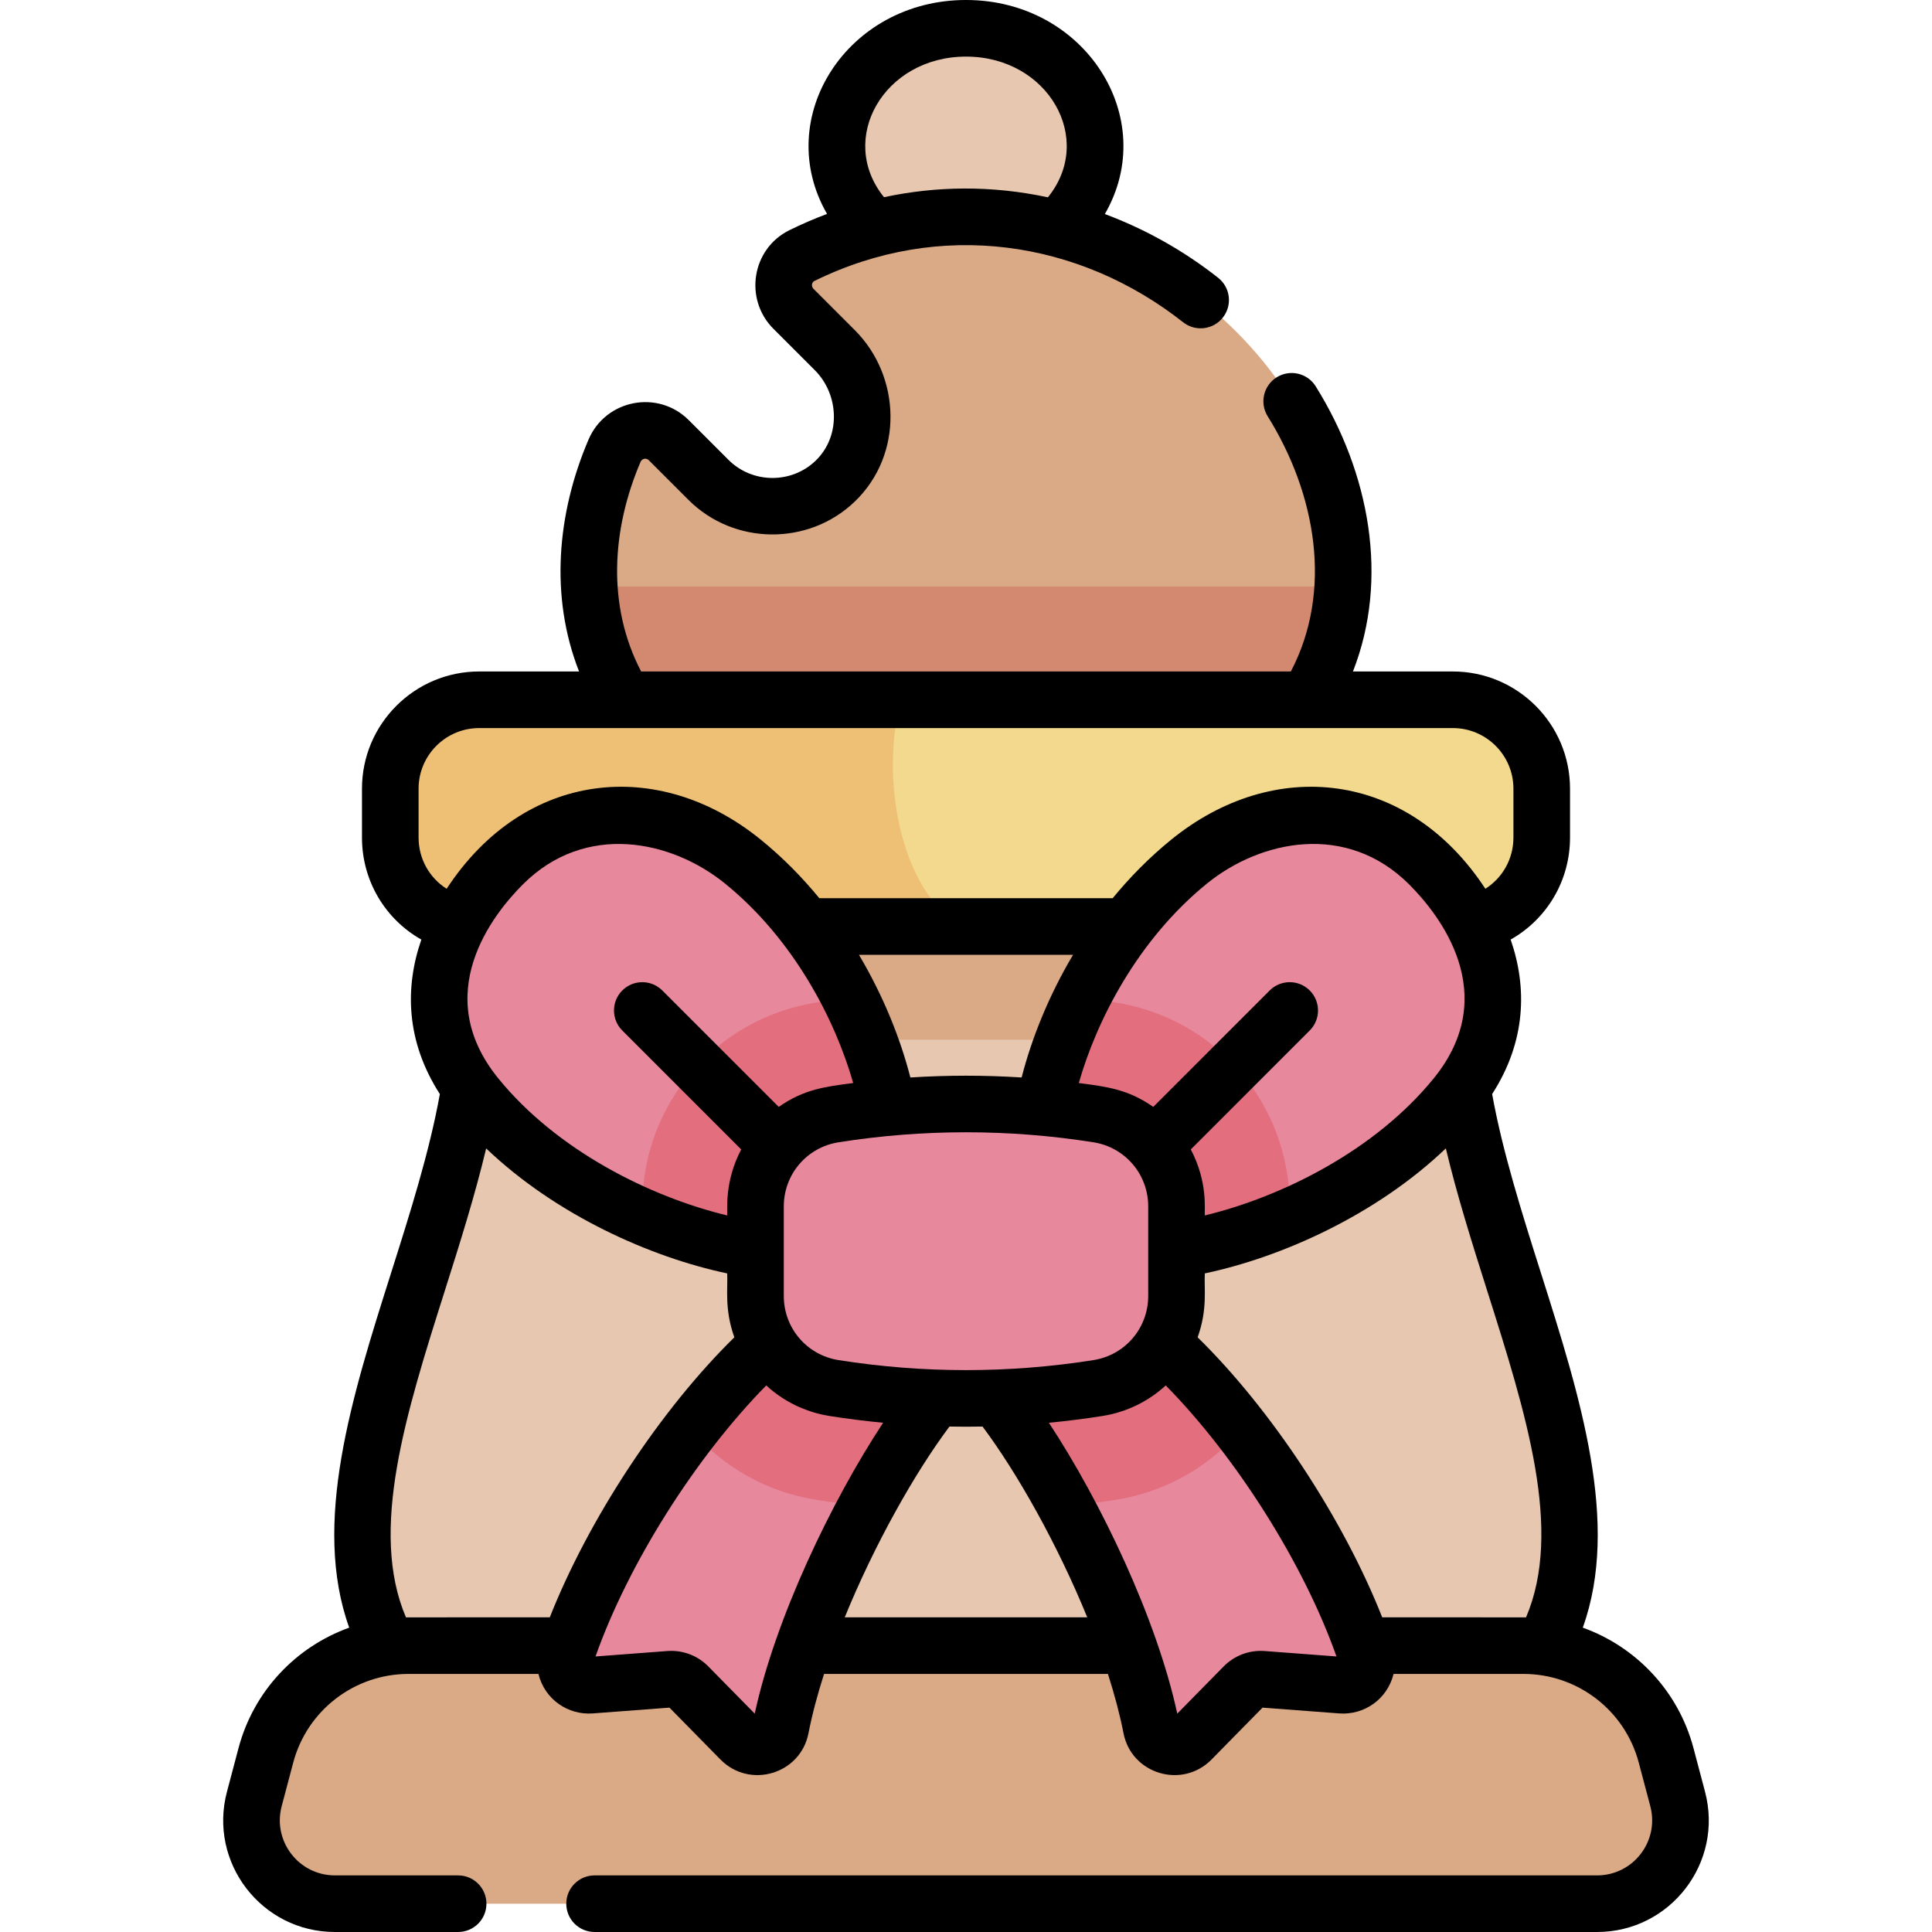 <svg id="Capa_1" enable-background="new 0 0 512 512" height="512" viewBox="0 0 512 512" width="512" xmlns="http://www.w3.org/2000/svg"><g><path d="m404.381 443.275c40.654-51.446-40.912-143.756-12.311-204.907h-272.14c28.601 61.151-52.965 153.461-12.311 204.907z" fill="#e7c7af"/><ellipse cx="256" cy="38.58" fill="#e7c7af" rx="34.19" ry="31.08"/><path d="m256 57.461c-15.589 0-30.335 3.793-43.48 10.27-5.381 2.651-6.488 9.863-2.247 14.105l10.963 10.963c9.508 9.508 9.803 25.363.119 34.692-9.391 9.048-24.34 8.942-33.603-.319l-10.524-10.524c-4.423-4.423-11.906-2.956-14.365 2.795-4.398 10.284-6.817 21.122-6.817 31.917 0 46.511 44.751 74.531 99.954 74.531s99.955-28.021 99.955-74.531-44.752-93.899-99.955-93.899z" fill="#daa985"/><path d="m386.067 275.531c-.845-13.165.647-25.711 6.003-37.163h-272.14c5.357 11.453 6.848 23.998 6.003 37.163z" fill="#daa985"/><path d="m156.165 155.449c2.548 44.058 46.269 70.442 99.834 70.442s97.287-26.384 99.834-70.442z" fill="#d2896f"/><path d="m385.018 245.532h-258.036c-13.009 0-23.555-10.546-23.555-23.555v-12.973c0-13.009 10.546-23.555 23.555-23.555h258.036c13.009 0 23.554 10.546 23.554 23.555v12.973c0 13.009-10.545 23.555-23.554 23.555z" fill="#f2d98d"/><path d="m238.934 185.449h-111.952c-13.009 0-23.555 10.546-23.555 23.555v12.973c0 13.009 10.546 23.555 23.555 23.555h127.257c-17.826-12.268-20.407-43.995-15.305-60.083z" fill="#eec076"/><path d="m403.761 436.111h-295.522c-17.729 0-33.237 11.934-37.778 29.072l-3.062 11.556c-3.715 14.022 6.857 27.761 21.363 27.761h334.475c14.506 0 25.078-13.738 21.363-27.761l-3.062-11.556c-4.54-17.138-20.048-29.072-37.777-29.072z" fill="#daa985"/><g><path d="m221.428 343.51c-25.305 12.354-58.73 57.466-71.325 94.849-1.431 4.248 1.954 8.575 6.424 8.237l20.89-1.578c1.84-.139 3.648.54 4.942 1.856l13.924 14.163c3.523 3.583 9.647 1.781 10.611-3.15 6.879-35.201 34.095-83.579 49.105-95.908z" fill="#e7889d"/><path d="m183.086 378.813c8.215 9.718 19.835 16.549 33.323 18.675 4.358.687 8.746 1.251 13.149 1.711 9.228-17.078 19.239-31.303 26.441-37.219l-34.572-18.47c-11.984 5.851-25.789 19.056-38.341 35.303z" fill="#e26e7e"/><path d="m290.572 343.51c25.305 12.354 58.73 57.466 71.325 94.849 1.431 4.248-1.954 8.575-6.424 8.237l-20.89-1.578c-1.84-.139-3.648.54-4.942 1.856l-13.924 14.163c-3.523 3.583-9.647 1.781-10.611-3.15-6.879-35.201-34.095-83.579-49.105-95.908z" fill="#e7889d"/><path d="m328.914 378.813c-12.552-16.247-26.357-29.452-38.342-35.303l-34.572 18.47c7.202 5.916 17.213 20.141 26.441 37.219 4.403-.46 8.791-1.023 13.148-1.71 13.489-2.127 25.11-8.958 33.325-18.676z" fill="#e26e7e"/><path d="m378.742 229.076c-15.005-15.005-40.943-19.15-63.608-.753-35.523 28.833-48.64 82.99-33.635 97.995s75.468-.323 104.301-35.846c18.398-22.664 7.947-46.391-7.058-61.396z" fill="#e7889d"/><path d="m341.787 322.398v-2.676c0-27.098-19.428-49.83-46.197-54.053-2.961-.467-5.937-.875-8.922-1.237-12.752 25.343-15.014 52.042-5.169 61.887 9.103 9.103 34.936 7.039 60.288-3.921z" fill="#e26e7e"/><path d="m133.258 229.076c15.005-15.005 40.943-19.15 63.607-.753 35.523 28.833 48.64 82.99 33.635 97.995s-75.468-.323-104.301-35.846c-18.397-22.664-7.946-46.391 7.059-61.396z" fill="#e7889d"/><path d="m170.213 319.722v2.676c25.352 10.961 51.185 13.024 60.287 3.921 9.845-9.845 7.584-36.544-5.169-61.887-2.984.362-5.961.77-8.922 1.237-26.768 4.223-46.196 26.955-46.196 54.053z" fill="#e26e7e"/><path d="m290.917 367.855c-23.135 3.648-46.699 3.648-69.834 0-12.018-1.895-20.87-12.253-20.87-24.419v-23.714c0-12.166 8.852-22.524 20.87-24.419 23.135-3.648 46.699-3.648 69.834 0 12.018 1.895 20.87 12.253 20.87 24.419v23.714c0 12.166-8.853 22.524-20.87 24.419z" fill="#e7889d"/></g><path d="m451.85 474.818-3.061-11.557c-4.006-15.117-15.213-26.849-29.335-31.916 9.94-27.621-.724-61.285-11.077-93.947-5.01-15.805-10.179-32.116-12.942-47.46 8.989-13.955 9.317-28.228 4.902-40.946 9.559-5.387 15.735-15.556 15.735-27.015v-12.974c0-17.124-13.931-31.055-31.055-31.055h-26.47c9.676-24.677 4.372-52.721-9.871-75.566-2.192-3.515-6.818-4.587-10.332-2.396-3.515 2.191-4.588 6.817-2.396 10.332 12.823 20.57 17.343 46.257 6.142 67.631h-172.18c-9.111-17.385-7.806-37.656-.151-55.559.363-.85 1.474-1.134 2.166-.439l10.524 10.523c12.052 12.05 31.839 12.239 44.108.417 12.93-12.456 12.228-33.149-.019-45.397l-10.964-10.963c-.63-.63-.495-1.701.258-2.073 33.345-16.428 70.217-10.736 97.708 10.943 3.25 2.563 7.967 2.006 10.533-1.246 2.564-3.252 2.007-7.968-1.246-10.533-9.176-7.236-19.345-12.909-30.027-16.896 14.689-25.407-5.213-56.726-36.8-56.726-31.552 0-51.484 31.272-36.825 56.692-3.362 1.264-6.689 2.694-9.971 4.311-10.007 4.932-12.081 18.289-4.234 26.136l10.963 10.963c6.461 6.459 6.953 17.503.219 23.987-6.423 6.189-16.785 6.09-23.096-.222l-10.523-10.522c-8.16-8.162-22.017-5.489-26.565 5.149-8.337 19.501-10.317 41.559-2.51 61.455h-26.474c-17.124 0-31.055 13.931-31.055 31.055v12.974c0 11.459 6.173 21.633 15.733 27.021-4.413 12.717-4.083 26.987 4.904 40.94-2.763 15.345-7.932 31.655-12.942 47.46-10.353 32.663-21.017 66.327-11.077 93.947-14.122 5.067-25.329 16.799-29.335 31.916l-3.062 11.557c-4.978 18.782 9.171 37.181 28.613 37.181h32.648c4.143 0 7.5-3.357 7.5-7.5s-3.357-7.5-7.5-7.5h-32.648c-9.584 0-16.57-9.07-14.113-18.34l3.062-11.557c3.665-13.832 16.219-23.492 30.527-23.492h34.453c1.662 6.785 7.883 10.953 14.402 10.464l20.32-1.535 13.522 13.756c7.731 7.863 21.199 3.894 23.319-6.97.979-5.007 2.394-10.298 4.13-15.715h75.229c1.736 5.416 3.151 10.707 4.13 15.714 2.119 10.847 15.576 14.847 23.32 6.971l13.522-13.756 20.32 1.535c6.558.49 12.749-3.717 14.402-10.464h34.453c14.31 0 26.862 9.66 30.527 23.492l3.061 11.557c2.455 9.263-4.522 18.34-14.113 18.34h-265.662c-4.143 0-7.5 3.357-7.5 7.5s3.357 7.5 7.5 7.5h265.663c19.431 0 33.594-18.388 28.613-37.182zm-195.85-459.818c21.824 0 34.217 21.902 21.702 37.292-14.938-3.205-29.553-2.999-43.431-.035-12.489-15.412-.05-37.257 21.729-37.257zm-145.072 206.977v-12.974c0-8.853 7.202-16.055 16.055-16.055h258.035c8.853 0 16.055 7.202 16.055 16.055v12.974c0 5.643-2.894 10.682-7.437 13.556-20.494-31.285-56.011-35.123-83.227-13.033-5.833 4.735-10.995 9.993-15.538 15.531h-77.74c-4.543-5.538-9.705-10.797-15.538-15.531-27.19-22.07-62.712-18.283-83.227 13.033-4.544-2.873-7.438-7.913-7.438-13.556zm204.641 82.635 31.522-31.522c2.929-2.93 2.929-7.678 0-10.607-2.93-2.928-7.678-2.928-10.607 0l-30.858 30.858c-6.66-4.664-12.266-5.355-19.733-6.328 4.733-16.614 15.634-37.985 33.969-52.867 14.181-11.512 36.997-16.35 53.577.233 8.005 8.004 24.666 29.033 6.539 51.366-15.505 19.103-40.226 31.43-60.69 36.359-.141-1.363.878-8.779-3.719-17.492zm-150.66-31.521 31.522 31.522c-4.554 8.631-3.586 16.212-3.718 17.493-20.464-4.929-45.186-17.257-60.69-36.359-18.127-22.333-1.466-43.362 6.539-51.366 16.581-16.582 39.396-11.743 53.577-.233 18.334 14.882 29.235 36.253 33.968 52.867-7.438.968-13.036 1.638-19.733 6.328l-30.858-30.858c-2.93-2.928-7.678-2.928-10.607 0s-2.929 7.676 0 10.606zm42.804 46.631c0-8.528 6.114-15.682 14.538-17.011 22.387-3.53 45.101-3.53 67.497 0 8.425 1.329 14.539 8.482 14.539 17.011v23.715c0 8.528-6.114 15.682-14.538 17.01-22.395 3.53-45.104 3.531-67.498 0-8.424-1.328-14.538-8.481-14.538-17.01zm19.916-66.691h56.742c-6.604 11.114-11.063 22.492-13.628 32.511-9.821-.628-19.665-.628-29.487 0-2.564-10.019-7.023-21.397-13.627-32.511zm-81.931 175.58c-19.795.006-36.355-.011-38.114.014-9.83-23.048-.021-54.016 10.338-86.693 3.924-12.381 7.929-25.06 10.916-37.592 18.425 17.603 43.429 28.812 63.875 33.127.198 3.994-.77 9.487 1.898 16.936-19.555 19.157-38.602 48.103-48.913 74.208zm54.313 25.52-12.304-12.517c-2.849-2.895-6.793-4.376-10.855-4.074l-19.029 1.438c8.669-24.577 26.566-52.838 45.239-71.826 4.54 4.178 10.324 7.082 16.853 8.111 4.696.741 9.405 1.331 14.121 1.781-13.73 20.841-28.583 51.897-34.025 77.087zm23.857-25.52c7.813-19.163 18.467-38.16 27.747-50.56 3.005.057 5.763.057 8.77 0 9.28 12.4 19.934 31.396 27.746 50.56zm111.281 8.929c-4.05-.3-8.007 1.178-10.858 4.076l-12.302 12.515c-5.442-25.189-20.295-56.245-34.025-77.087 4.716-.45 9.425-1.04 14.121-1.781 6.529-1.029 12.313-3.933 16.853-8.111 18.674 18.988 36.569 47.248 45.239 71.826zm69.267-8.915c-1.724-.024-21.919-.009-38.115-.014-10.311-26.106-29.358-55.049-48.914-74.206 2.655-7.409 1.692-12.761 1.899-16.939 20.446-4.315 45.452-15.525 63.877-33.129 2.987 12.534 6.989 25.213 10.914 37.595 10.36 32.678 20.169 63.645 10.339 86.693z"/></g></svg>